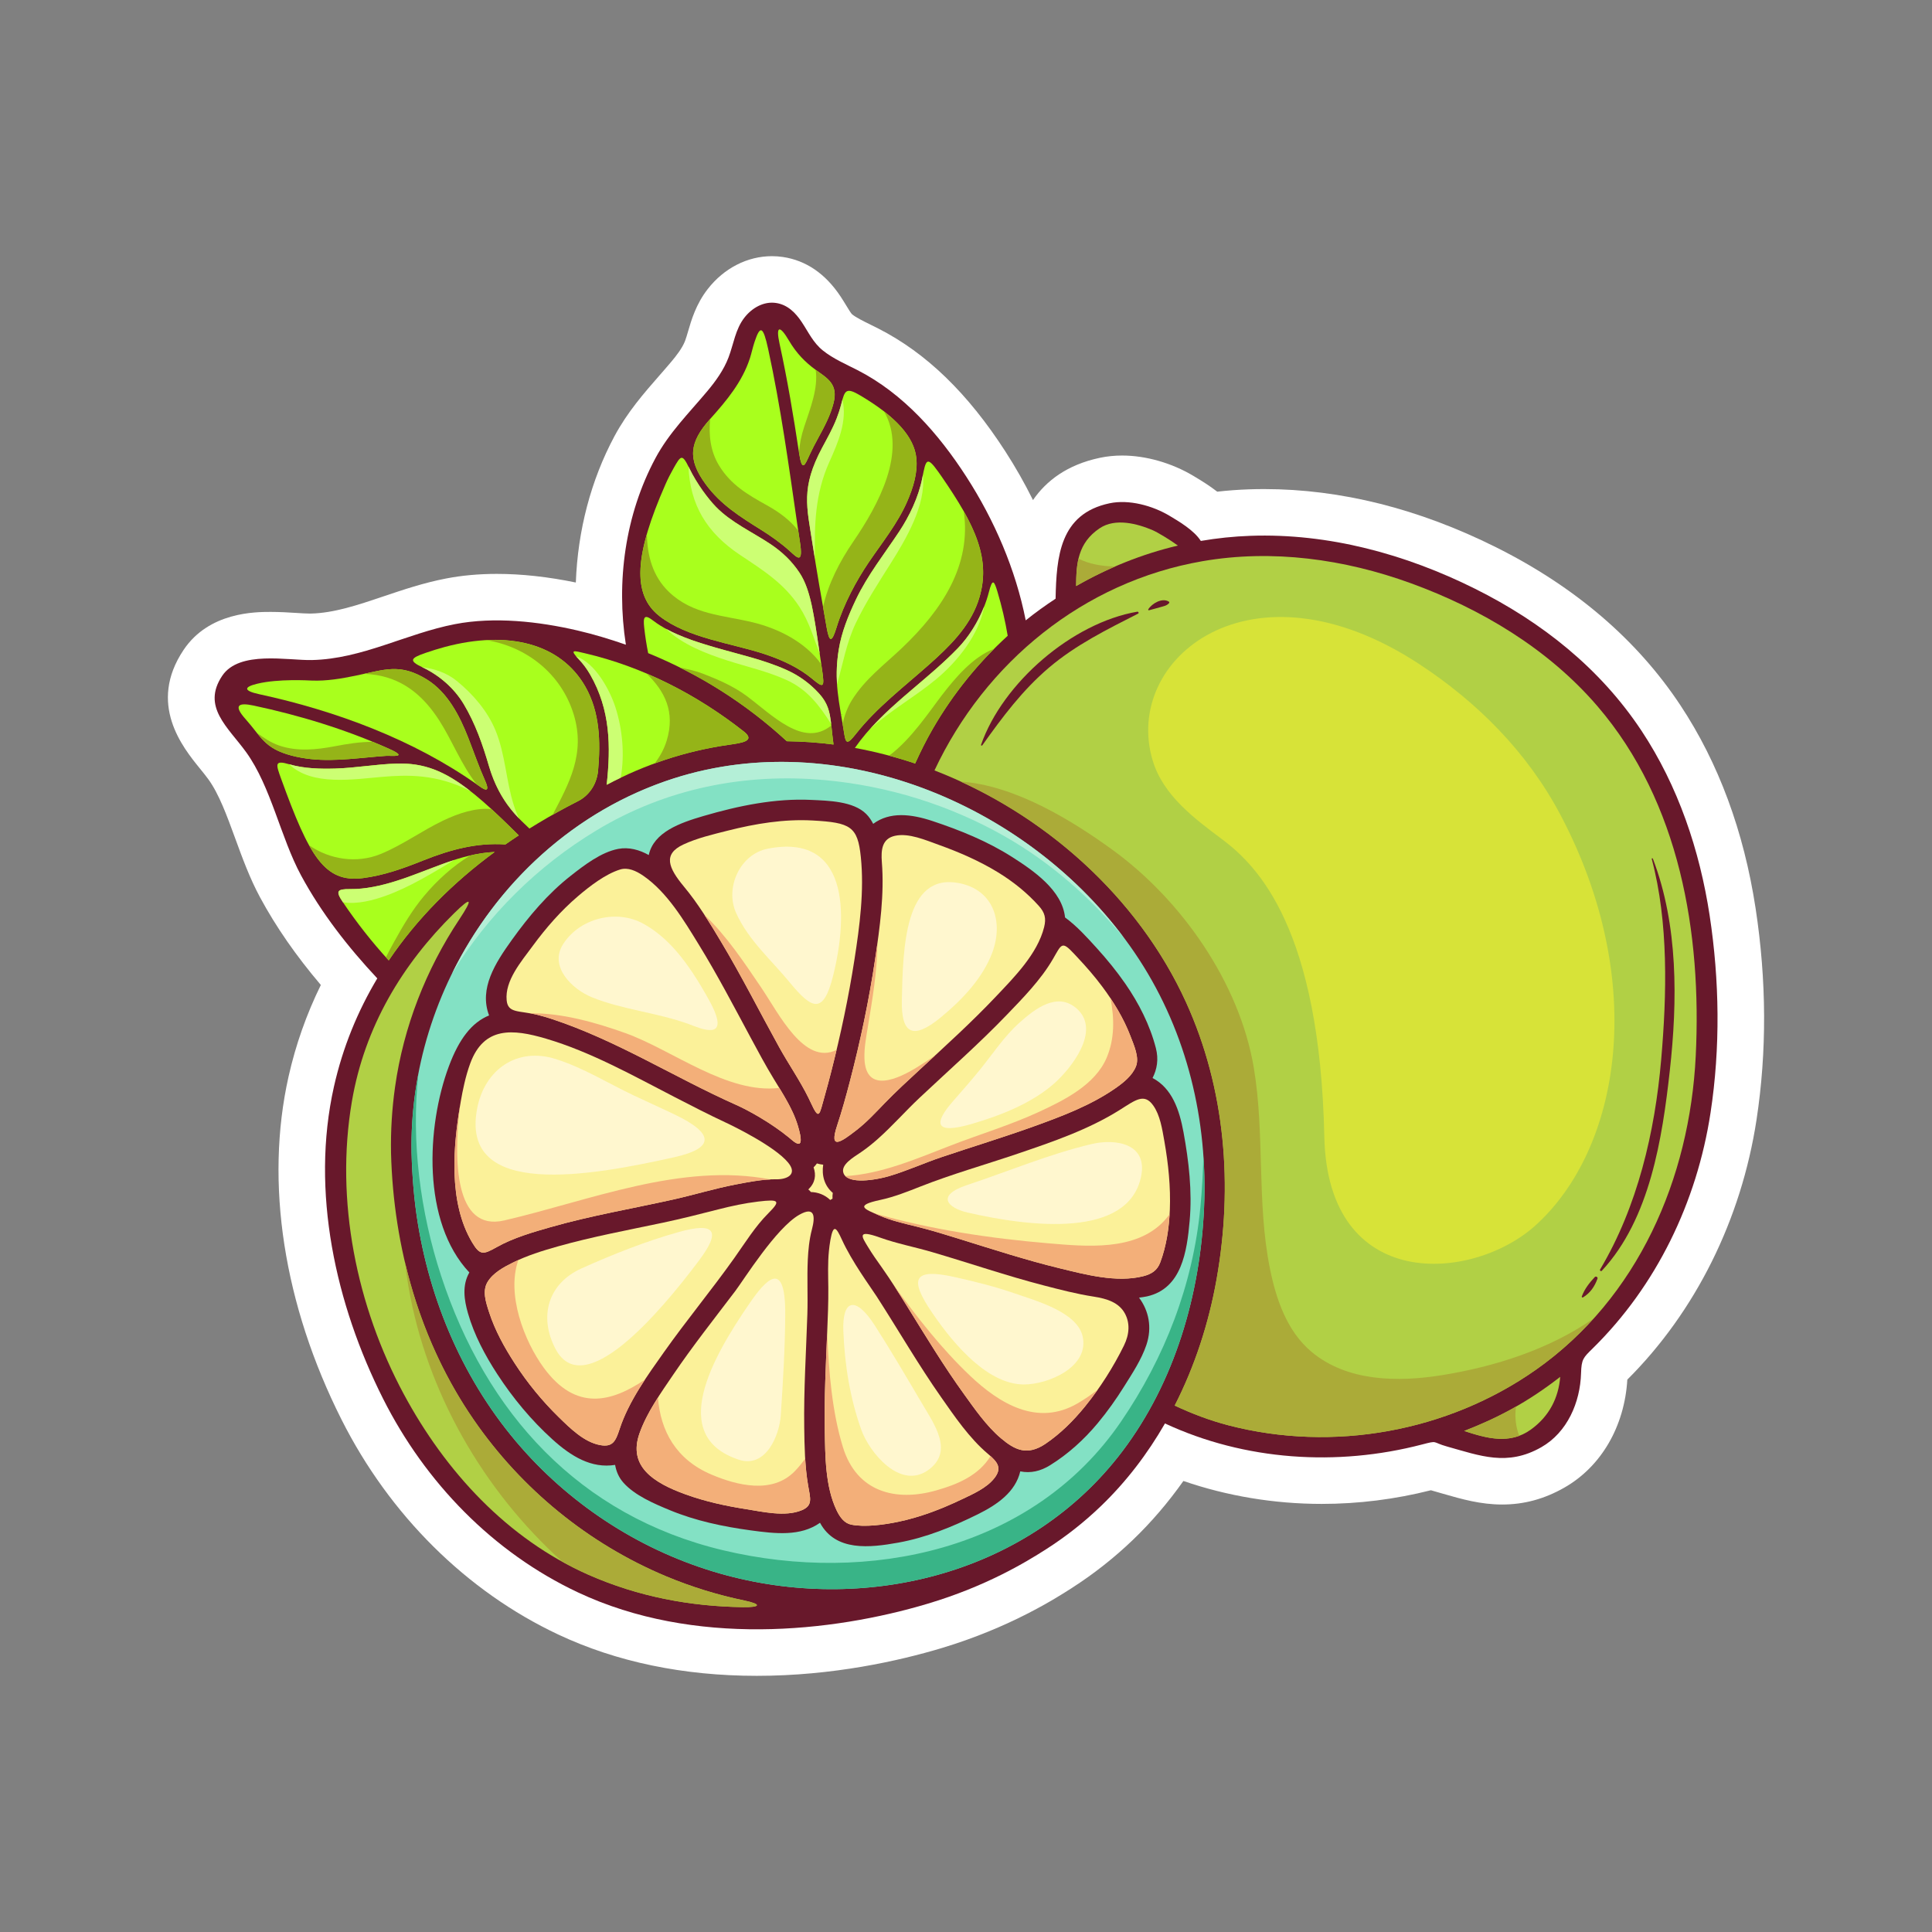 <svg id="Fruit" height="512" viewBox="0 0 992.13 992.13" width="512" xmlns="http://www.w3.org/2000/svg"><rect x="0" y="0" width="992.13" height="992.13" fill="#808080" stroke="none"/><g><path d="m107.015 400.21c5.451 7.532 9.498 18.615 13.783 30.348 3.688 10.098 7.5 20.539 12.783 30.324 8.16 15.108 18.427 29.914 31.176 44.926-7.375 15.024-12.934 30.784-16.579 47.038-12.227 54.516-2.555 117.094 27.231 176.209 24.691 49.002 64.197 88.175 111.238 110.301 29.943 14.082 64.25 21.223 101.973 21.225h.002c39.139 0 73.152-7.725 94.793-14.203 35.402-10.598 59.203-25.891 67.019-30.912 11.25-7.223 21.81-15.549 31.389-24.75 9.438-9.066 18.1-19.176 25.883-30.199 22.459 7.74 46.646 11.777 71.018 11.777 18.865 0 37.719-2.359 56.074-7.012.589.182 6.42 1.846 6.42 1.846 9.359 2.693 19.035 5.48 30.207 5.48 11.217 0 21.641-2.83 31.867-8.652 18.957-10.791 30.936-31.41 32.383-55.499 34.975-34.826 58.517-82.147 66.346-133.431 5.338-34.967 5.184-71.471-.463-108.493-6.047-39.66-19.047-74.776-38.639-104.376-22.229-33.579-54.096-60.881-94.711-81.146-39.715-19.814-79.77-29.86-119.053-29.86-2.635 0-5.271.045-7.912.14-5.363.189-10.77.588-16.17 1.193-3.824-2.973-7.859-5.49-11.672-7.768l-.565-.339c-11.097-6.64-24.433-10.449-36.589-10.449-3.936 0-7.781.391-11.433 1.164-16.815 3.559-27.519 11.797-34.349 21.705-4.215-8.519-8.957-16.873-14.182-24.968-19.292-29.892-40.58-50.508-65.076-63.026-1.344-.686-2.705-1.358-4.074-2.032-3.838-1.891-7.462-3.678-9.596-5.386-.575-.547-1.924-2.771-2.912-4.396-.961-1.582-1.936-3.174-2.986-4.758-7.746-11.673-17.707-18.489-29.598-20.263-1.857-.277-3.75-.418-5.625-.418-12.605 0-24.629 6.157-32.982 16.888-5.998 7.697-8.373 15.841-10.109 21.787-.537 1.839-1.043 3.575-1.535 4.856-1.418 3.713-4.619 7.763-6.91 10.495-2.103 2.509-4.25 4.959-6.387 7.402-7.65 8.738-16.32 18.645-22.945 31.007-12.122 22.612-18.867 48.47-19.848 75.15-14.262-2.941-27.881-4.429-40.559-4.429-9.184 0-17.945.794-26.043 2.361-11.582 2.24-22.103 5.788-32.278 9.222-13.013 4.39-25.304 8.536-37.212 8.789l-.442.004c-2.038 0-4.431-.168-7.015-.329-3.937-.244-8.398-.522-13.127-.522-7.838 0-31.686 0-44.742 19.502-18.572 27.734-.428 50.079 8.291 60.816 1.505 1.851 3.036 3.72 4.442 5.661z" fill="#fff"/><g><path d="m877.948 470.132c-5.105-33.483-16.17-66.43-34.943-94.792-21.258-32.111-51.204-55.869-85.459-72.96-35.717-17.819-75.334-28.646-115.458-27.224-8.595.304-17.085 1.199-25.438 2.626-3.531-5.56-11.615-10.239-16.079-12.913-8.647-5.176-20.771-8.538-30.812-6.414-25.547 5.408-27.25 27.436-27.691 48.993-5.271 3.476-10.408 7.151-15.334 11.122-5.188-26.21-16.076-51.426-30.513-73.789-14.17-21.954-32.318-42.672-55.881-54.713-6.021-3.077-12.475-5.832-17.785-10.09-4.98-3.992-7.371-9.358-10.811-14.54-3.205-4.828-7.271-8.962-13.229-9.851-6.406-.957-12.408 2.604-16.24 7.526-4.669 5.994-5.533 13.588-8.176 20.497-2.443 6.391-6.545 12.095-10.912 17.303-9.398 11.217-19.605 21.32-26.59 34.354-15.576 29.059-20.23 63.372-15.193 95.811-8.098-2.822-16.348-5.325-24.836-7.302-19.951-4.647-42.725-7.171-62.934-3.261-25.074 4.851-47.617 17.89-73.518 18.44-12.348.264-37.219-5.035-45.991 8.067-10.675 15.941 2.97 26.381 12.237 39.185 12.82 17.717 17.691 43.803 28.232 63.323 10.447 19.344 24.168 36.886 39.15 52.895-10.044 16.82-17.704 35.318-22.264 55.646-12.047 53.709.863 111.826 25.256 160.234 21.652 42.97 56.395 78.893 100.073 99.438 59.579 28.02 130.212 20.586 179.755 5.753 29.726-8.898 49.994-21.079 60.964-28.128 9.828-6.312 19.127-13.598 27.749-21.879 13.083-12.565 24.022-26.951 32.967-42.504 41.024 19.094 88.362 22.178 131.985 10.809 8.5-2.217 4.912-1.185 12.875 1.037 17 4.734 30.928 10.299 48.371.367 13.396-7.627 20.012-23.08 20.438-38.004.207-7.215 1.134-7.982 5.961-12.729 32.637-32.047 53.51-75.024 60.535-121.045 5.09-33.33 4.617-67.982-.461-101.288z" fill="#68182b"/><path d="m564.704 271.274c8.012-5.379 19.318-2.413 27.363 1.056 2.275.98 8.9 4.944 12.809 7.835-18.431 4.348-35.988 11.452-52.266 20.789.065-11.601.86-22.135 12.094-29.68z" fill="#b1d045"/><path d="m512.243 303.955c2.209 7.396 3.961 14.921 5.242 22.536-15.025 13.697-28.066 29.743-38.459 47.726-3.345 5.788-6.312 11.773-9.075 17.856-10.135-3.4-20.479-6.077-30.941-7.996 14.201-20.396 35.848-33.52 52.979-51.329 6.922-7.199 13.039-17.764 15.86-28.812 1.838-7.184 2.707-5.637 4.394.019z" fill="#a9ff1d"/><path d="m473.605 245.54c1.857-9.542 2.254-11.607 8.197-3.295.682.952 1.354 1.91 2.018 2.879 16.443 23.982 26.06 42.335 18.335 64.109-4.609 12.996-14.731 22.851-24.775 31.792-13.154 11.71-27.082 22.209-37.881 35.902-4.198 5.329-5.139 5.136-5.93.088-2.65-16.844-5.505-26.954-2.846-43.463 1.438-8.941 4.936-17.515 8.799-25.638 5.973-12.564 14.6-23.423 22.24-34.96 5.118-7.725 9.919-17.547 11.843-27.414z" fill="#a9ff1d"/><path d="m432.085 207.219c1.713-6.781 2.398-8.441 9.609-4.18 18.35 10.851 27.696 21.348 28.856 32.095.827 7.652-1.662 15.423-4.659 22.339-4.899 11.309-12.959 21.217-19.816 31.362-6.271 9.274-12.673 21.044-16.467 33.312-2.299 7.442-3.643 8.398-5.103.134-2.546-14.372-5.077-28.748-7.286-43.182-2.879-18.831-6.049-28.577 4.994-49.221 2.643-4.938 5.404-9.801 7.435-15.04.613-1.586 1.635-4.431 2.437-7.619z" fill="#a9ff1d"/><path d="m428.033 382.325c-7.961-1.037-15.971-1.584-23.988-1.689-21.166-19.497-45.078-34.583-71.191-45.222-.87-4.342-1.551-8.726-2.035-13.132-.582-5.303-.061-7.174 4.514-3.641 9.234 7.13 22.621 11.128 31.903 13.837 12.353 3.606 24.944 6.278 36.735 11.579 6.342 2.853 11.924 6.898 16.598 12.035 6.651 7.311 5.676 13.146 7.464 26.233z" fill="#a9ff1d"/><path d="m405.185 174.958c3.754 6.413 8.35 11.105 13.76 15.021 6.024 4.359 11.539 7.268 9.125 16.921-1.6 6.399-4.838 12.434-7.986 18.188-1.473 2.694-2.982 5.55-4.34 8.508-2.336 5.099-3.836 9.328-5.416-1.095-2.838-18.764-5.951-37.478-10.009-56.029-2.038-9.302.104-9.65 4.866-1.514z" fill="#a9ff1d"/><path d="m364.724 215.111c8.408-9.373 16.451-19.017 20.388-31.181.808-2.5 1.437-5.544 2.396-8.432 2.866-8.612 4.376-8.144 6.979 3.813 6.463 29.735 10.582 59.882 14.943 89.995.428 2.96.876 5.918 1.337 8.872 1.806 11.604-1.236 8.406-5.066 4.924-4.782-4.346-10.102-8.032-14.751-10.942-10.861-6.801-20.824-12.969-28.523-23.443-9.506-12.927-8.478-21.601 2.297-33.606z" fill="#a9ff1d"/><path d="m341.726 248.727c1.256-2.854 2.642-5.579 4.135-8.21 3.838-6.759 4.425-7.672 8.135-.03 3.982 8.207 9.84 15.854 13.67 19.794 7.803 8.03 18.701 12.934 27.933 19.084 5.978 3.984 10.992 8.731 14.962 14.729 6.373 9.638 7.714 24.174 11.598 49.882 1.428 9.457.652 9.386-5.117 4.578-6.609-5.504-15.053-9.577-24.531-12.703-16.979-5.6-39.346-8.138-53.865-19.465-14.281-11.137-12.703-31.76 3.08-67.659z" fill="#a9ff1d"/><path d="m300.312 335.455c29.875 6.957 57.578 21.281 81.607 40.147 6.355 4.986-1.086 5.933-7.828 6.894-22.211 3.165-43.264 10.266-62.54 20.507 2.149-19.726 1.921-38.436-8.436-56.498-1.726-3.007-3.674-5.619-5.819-7.869-5.197-5.455-2.437-4.449 3.016-3.181z" fill="#a9ff1d"/><path d="m218.491 335.291c3.319-1.134 6.657-2.188 10.026-3.088 32.518-8.666 59.431-1.752 72.07 20.398 7.465 13.083 7.854 28.218 6.559 42.982-.704 7.997-5.4 13.335-10.234 15.785-6.989 3.525-13.809 7.311-20.451 11.309-1.539.926-3.07 1.864-4.592 2.813-4.07-4.12-15.059-12.52-20.785-32.113-3.226-11.033-7.031-21.919-12.963-31.813-4.879-8.136-12.494-14.792-21.23-18.91-7.007-3.3-6.21-4.691 1.6-7.363z" fill="#a9ff1d"/><path d="m132.193 351.088c10.869-2.594 26.143-1.666 27.924-1.601 7.715.288 15.073-.987 22.566-2.525 14.835-3.047 22.693-6.565 36.523 1.967 10.598 6.536 16.81 18.595 21.191 29.795 2.977 7.606 5.537 15.083 8.678 22.104 3.51 7.854-1.93 3.596-3.682 2.354-32.961-23.386-73.117-38.221-112.271-46.689-8.537-1.847-7.691-3.792-.929-5.405z" fill="#a9ff1d"/><path d="m126.122 369.305c-6.649-7.422-3.37-8.571 4.126-6.978 23.436 4.982 47.258 12.206 69.648 22.259 10.412 4.669.814 3.41-1.452 3.556-3.337.217-6.456.522-9.138.77-13.512 1.253-26.174 2.604-39.529-.885-14.131-3.695-15.662-9.801-23.655-18.722z" fill="#a9ff1d"/><path d="m144.424 400.078c-2.796-7.724-3.612-9.873 4.206-7.582 7.564 2.216 15.898 2.396 23.514 2.175 10.55-.305 20.997-2.248 31.566-2.553 21.258-.607 34.945 9.226 62.68 36.866-2.313 1.516-4.582 3.077-6.842 4.653-14.63-.981-28.154 2.604-42.133 8.198-10.1 4.042-20.318 7.749-31.17 9.108-19.583 2.455-27.441-11.201-41.821-50.865z" fill="#a9ff1d"/><path d="m176.011 463.184c-3.76-5.604-3-6.695 3.871-6.615 7.75.09 15.854-1.751 23.186-4.046 17.953-5.62 32.957-14.201 50.963-15.014-21.311 15.653-39.876 34.19-54.4 55.691-8.79-9.587-16.612-19.584-23.62-30.016z" fill="#a9ff1d"/><path d="m381.427 825.313c-26.932-.399-53.658-5.343-79.301-16.665-41.631-18.381-73.449-53.111-94.727-92.647-24.342-45.226-35.355-99.505-26.709-150.319 6.551-38.51 26.014-70.613 52.414-96.615 9.225-9.079 9.932-7.747 2.697 3.157-17.025 25.653-28.59 55.057-32.938 86.014-1.578 11.225-2.279 22.509-2.062 33.843 1.249 48.592 14.757 96.84 42.513 137.064 24.521 35.536 58.842 63.604 98.676 80.291 12.992 5.445 26.496 9.605 40.244 12.469 8.947 1.866 8.535 3.546-.807 3.408z" fill="#b1d045"/><path d="m786.163 734.105c-10.873 7.844-22.724 4.527-34.268.723 8.313-3.196 16.436-6.885 24.242-11.174 8.9-4.889 17.223-10.498 25.072-16.607-.86 10.74-5.576 20.228-15.046 27.058z" fill="#b1d045"/><path d="m870.798 542.346c-3.098 62.818-29.59 124.15-82.054 161.045-45.38 31.914-104.198 42.494-157.901 28.545-9.534-2.477-18.711-5.961-27.604-10.137 10.354-20.295 17.483-42.301 21.489-64.791 8.527-47.898 4.63-97.717-15.639-142.263-24.586-54.032-73.117-97.436-129.214-119.114 26.062-55.515 76.537-96.874 137.619-107.442 35.91-6.214 72.929-1.084 106.981 11.306 36.204 13.17 70.636 33.765 95.892 63.197 42.282 49.28 53.538 116.593 50.431 179.654z" fill="#b1d045"/><path d="m585.009 492.758c-49.432-76.056-150.732-121.316-239.05-93.015-81.672 26.168-136.26 107.433-134.623 192.337.313 12.186 1.305 24.348 3.273 36.381 7.143 43.641 25.85 85.166 55.775 117.936 27.568 30.193 63.514 52.179 103.051 62.672 73.496 19.502 155.875-1.691 202.816-63.646 27.076-35.736 40.061-80.575 42.055-124.988 2.015-44.972-8.662-89.773-33.297-127.677zm25.906 134.187c-1.393 15.654-4.051 34.767-21.871 38.771-1.355.305-2.742.463-4.123.658 5.029 6.736 6.779 15.311 3.795 24.229-2.531 7.57-7.271 14.693-11.484 21.422-4.102 6.551-8.58 12.879-13.531 18.818-6.994 8.389-15.17 15.836-24.471 21.6-4.881 3.028-9.945 4.219-15.291 3.142-2.496 10.571-11.715 17.046-21.893 22.075-12.906 6.377-26.509 11.957-40.738 14.514-14.525 2.61-32.176 4.689-40.213-10.191-10.064 7.121-22.961 5.611-35.684 3.881-14.135-1.926-28.207-4.885-41.431-10.355-8.019-3.314-17.957-7.52-23.851-14.131-2.373-2.662-3.678-5.803-4.252-9.118-12.156 1.95-22.525-4.368-32.18-13.099-10.861-9.816-20.357-21.268-28.335-33.532-6.271-9.638-11.886-20.142-15.051-31.249-1.983-6.961-3.03-14.203.626-20.783.027-.052.063-.098.092-.146-24.457-25.969-22.043-75.031-10.504-105.931 5.236-14.028 11.742-22.443 20.627-26.075-5.25-13.881 3.238-26.972 11.713-38.791 8.689-12.113 18.402-23.635 30.168-32.878 6.879-5.406 15.627-12.163 24.434-13.846 5.469-1.047 10.924.478 15.688 3.161 2.523-11.771 16.072-16.542 28.133-20.061 17.844-5.207 36.652-9.16 55.344-8.257 8.646.417 21.566.603 28.172 7.212 1.48 1.48 2.646 3.217 3.6 5.08 8.533-6.329 19.424-5.101 30.461-1.439 14.076 4.669 28.076 10.332 40.635 18.305 11.184 7.101 26.013 17.264 27.425 31.202 6.105 4.451 11.346 10.29 16.373 15.832 5.207 5.738 10.127 11.772 14.545 18.143 6.961 10.04 12.686 21.276 15.736 33.155 1.477 5.754.58 10.832-1.713 15.318 10.025 5.273 13.795 16.4 15.893 27.854 2.74 14.946 4.51 30.315 3.156 45.51z" fill="#83e1c4"/><path d="m540.651 492.583c4.505-7.746 4.541-9.633 10.89-2.819.595.64 1.185 1.272 1.772 1.898 4.467 4.758 8.771 9.694 12.678 14.926 5.822 7.799 10.992 16.273 14.488 25.385 1.918 4.998 4.664 11.068 2.887 15.594-1.861 4.74-6.445 8.4-10.482 11.219-12.771 8.906-27.824 14.539-42.377 19.773-15.512 5.574-31.287 10.354-46.898 15.623-9.069 3.062-17.859 7.063-27.024 9.789-6.017 1.793-21.276 4.664-23.449-1.564-1.521-4.359 5.192-8.117 9.246-10.89 3.048-2.081 5.883-4.417 8.392-6.638 7.486-6.631 14.119-14.234 21.41-21.094 15.08-14.191 30.66-27.867 45.009-42.818 7.872-8.201 17.275-17.74 23.458-28.384z" fill="#fbf199"/><path d="m449.419 492.417c2.398-16.17 4.754-33.15 3.436-49.637-.518-6.528.156-12.109 6.719-13.569 7.121-1.584 15.771 2.224 22.665 4.696 10.468 3.754 20.708 8.229 30.209 14.034 7.809 4.77 14.93 10.482 21.047 17.299 3.034 3.382 3.836 6.275 2.683 10.896-3.423 13.703-15.315 25.645-24.696 35.565-12.482 13.201-25.976 25.4-39.314 37.723-6.043 5.58-12.111 11.158-17.838 17.066-4.643 4.79-9.172 9.727-14.459 13.828-7.893 6.121-14.284 10.676-10.01-2.248 2.467-7.443 4.563-15.016 6.541-22.604 5.416-20.759 9.871-41.823 13.017-63.049z" fill="#fbf199"/><path d="m350.931 433.666c7.121-3.322 15.183-5.189 22.767-7.106 14.24-3.6 28.878-6.029 43.607-5.219 19.478 1.069 23.138 3.049 24.749 18.716 1.798 17.462-.596 35.528-3.277 52.771-2.988 19.227-7.018 38.307-11.838 57.152-1.12 4.393-2.28 8.777-3.521 13.139-2.674 9.391-2.645 12.756-7.155 2.932-.35-.76-.71-1.514-1.077-2.264-4.428-8.975-10.217-17.289-15.063-26.041-9.975-18.035-19.248-36.455-29.846-54.146-5.621-9.382-11.691-19.467-19.002-28.248-8.127-9.77-10.926-16.751-.344-21.686z" fill="#fbf199"/><path d="m273.597 485.711c6.799-9.246 14.42-17.994 23.168-25.455 6.081-5.186 14.064-11.37 21.652-13.736 3.986-1.242 8.187.615 11.988 3.244 12.246 8.467 20.828 22.908 28.461 35.33 9.53 15.512 17.969 31.656 26.576 47.688 3.881 7.227 7.764 14.473 12.039 21.477 3.417 5.6 6.959 11.125 9.687 17.109 1.026 2.248 1.917 4.572 2.624 6.949 4.307 14.459-2.426 7.652-4.611 5.861-9.289-7.615-21.041-14.07-27.01-16.725-31.977-14.223-61.557-33.268-94.994-44.24-2.451-.803-4.801-1.484-7.055-2.039-9.625-2.377-15.287-.695-15.941-7.482-.978-10.116 7.404-19.804 13.416-27.981z" fill="#fbf199"/><path d="m242.509 638.104c-12.491-20.831-9.824-50.206-5.844-72.778.938-5.313 2.359-12.559 4.791-19.189 7.027-19.156 21.871-17.799 38.922-12.768 23.064 6.803 44.742 19.004 66.021 29.976 8.761 4.519 17.518 9.038 26.457 13.202 3.518 1.637 24.992 12.069 31.904 20.516 5.121 6.259-1.059 8.618-5.955 8.529-7.201-.125-14.789 1.486-21.115 2.693-10.76 2.053-21.251 5.303-31.941 7.685-21.096 4.7-42.475 8.304-63.271 14.271-8.371 2.4-18.758 5.32-27.421 10.209-6.876 3.88-8.575 4.267-12.548-2.346z" fill="#fbf199"/><path d="m318.154 733.954c-1.999 6.13-3.505 9.313-9.977 8.132-8.186-1.496-15.326-8.549-21.24-14.334-8.472-8.285-16.023-17.502-22.479-27.439-5.368-8.26-10.263-17.063-13.298-26.471-1.643-5.082-3.592-10.875-.784-15.521 2.798-4.629 8.162-7.539 12.841-9.877 7.375-3.686 15.352-6.162 23.266-8.391 17.807-5.016 36.031-8.375 54.113-12.205 9.564-2.025 18.986-4.434 28.453-6.845 6.689-1.703 13.488-3.169 20.346-3.978 10.797-1.27 11.65-.488 5.186 6-6.828 6.839-11.907 15.145-17.535 23.07-11.645 16.4-24.51 31.9-36.127 48.33-8.367 11.833-18.106 25.211-22.765 39.529z" fill="#fbf199"/><path d="m416.929 631.393c-1.367 5.172-1.877 10.682-2.104 15.471-.439 9.344.081 18.736-.228 28.096-.636 19.35-1.88 38.688-1.606 58.057.133 9.502.287 19.875 1.99 29.775 1.148 6.705 2.553 10.311-3.236 12.74-8.566 3.592-20.398.723-28.756-.578-10.434-1.623-20.813-3.91-30.764-7.487-16.826-6.05-29.75-14.53-23.848-31.325 3.809-10.848 11.205-21.172 17.299-30.15 10.026-14.771 21.107-28.779 31.892-42.996 4.351-5.733 20.979-32.453 32.903-39.191 8.005-4.532 8.222.9 6.458 7.588z" fill="#fbf199"/><path d="m416.421 612.14c-.207-.276-.438-.548-.721-.806-.199-.184-.418-.33-.621-.502 3.578-3.43 4.119-7.332 2.717-11.367.65-.625 1.209-1.299 1.703-2.004 1.074.307 2.152.537 3.232.641-.821 5.48.588 10.792 4.926 14.477-.152.995-.223 1.979-.139 2.943-.398.227-.801.448-1.176.701-2.895-2.75-6.333-3.964-9.921-4.083z" fill="#fbf199"/><path d="m510.717 758.967c-4.001 5.182-11.005 8.221-17.428 11.266-10.252 4.858-20.954 8.947-32.086 11.262-7.426 1.545-17.116 2.838-24.061 1.45-3.436-.687-5.762-3.647-7.52-7.337-5.889-12.35-5.844-28.008-6.08-41.373-.295-16.685.551-33.364 1.238-50.027.314-7.64.648-15.291.577-22.939-.06-6.338-.335-12.677.325-18.998.164-1.576.383-3.518.752-5.545 1.518-8.389 3.021-6.43 5.822-.299 5.381 11.787 14.508 24.007 18.041 29.49 11.098 17.221 21.344 34.982 33.121 51.762 6.664 9.494 14.398 20.955 24.031 29.018 4.866 4.069 7.206 7.168 3.268 12.27z" fill="#fbf199"/><path d="m577.177 690.977c-5.404 10.976-12.26 21.783-19.98 31.273-5.865 7.209-12.531 13.889-20.236 19.125-9.512 6.459-15.916 3.129-22.915-2.762-7.554-6.365-13.79-15.486-18.977-22.66-10.502-14.531-19.766-29.908-29.227-45.123-4.164-6.695-8.352-13.381-12.906-19.818-2.482-3.51-5.021-7.051-7.25-10.758-2.947-4.9-6.096-9.145 6.138-4.76 8.7 3.125 17.864 4.861 26.735 7.459 19.281 5.645 38.285 12.197 57.748 17.227 8.01 2.071 16.656 4.332 25.391 5.676 6.914 1.063 13.02 3.084 16.042 8.783 2.509 4.734 2.36 10.396-.563 16.338z" fill="#fbf199"/><path d="m600.741 621.301c-.35 9.07-1.725 18.414-4.914 26.957-1.533 4.107-4.395 6.01-8.826 7.125-13.65 3.432-29.686-.889-42.955-4.118-17.252-4.198-34.154-9.69-51.101-14.95-7.43-2.305-14.871-4.615-22.428-6.477-6.395-1.574-12.908-3.032-18.971-5.668-7.408-3.221-13.098-5.074.484-7.973 7.261-1.549 14.438-4.449 20.408-6.804 16.376-6.454 33.382-11.258 50.043-16.908 17.87-6.062 36.417-12.385 52.483-22.476 8.133-5.109 12.619-8.861 17.26-2.301 3.521 4.99 4.582 11.959 5.725 18.445 2.041 11.585 3.249 23.374 2.792 35.148z" fill="#fbf199"/><path d="m673.401 694.109c-12.604-10.616-18.164-27.205-21.295-42.83-6.787-33.861-2.545-68.871-8.232-102.875-7.322-43.768-37.221-86.332-72.609-112.015-20.814-15.104-50.111-33.136-77.972-35.034 50.343 23.087 93.199 63.723 115.796 113.39 20.269 44.546 24.166 94.364 15.639 142.263-4.006 22.49-11.135 44.496-21.489 64.791 8.894 4.176 18.07 7.66 27.604 10.137 53.703 13.949 112.521 3.369 157.901-28.545 10.99-7.73 20.774-16.584 29.509-26.248-22.863 15.854-50.641 24.674-77.832 29.049-22.549 3.626-48.683 3.367-67.02-12.083z" fill="#abab38"/><path d="m288.74 801.959c4.35 2.406 8.797 4.662 13.387 6.689 25.643 11.322 52.369 16.266 79.301 16.665 9.342.138 9.754-1.543.809-3.409-13.748-2.863-27.252-7.023-40.244-12.469-39.834-16.688-74.154-44.755-98.676-80.291-16.972-24.597-28.592-52.199-35.363-81.039.515 4.23 1.095 8.46 1.822 12.679 9.325 54.066 38.341 104.553 78.964 141.175z" fill="#abab38"/><path d="m572.56 290.949c-6.789-.173-13.285-1.302-18.715-4.066-1.039 4.399-1.207 9.137-1.234 14.071 6.454-3.702 13.117-7.037 19.949-10.005z" fill="#abab38"/><path d="m776.138 723.654c-7.807 4.289-15.93 7.978-24.242 11.174 9.445 3.114 19.098 5.891 28.25 2.504-1.813-4.75-2.355-9.93-1.65-15.041-.792.451-1.561.926-2.358 1.363z" fill="#abab38"/><path d="m801.507 418.78c-17.043-32.401-42.893-58.238-72.799-77.831-86.436-56.623-152.465-2.512-136.767 49.637 5.438 18.065 21.737 29.967 35.813 40.533 18.195 13.667 50.018 45.778 52.313 152.576 1.734 80.617 76.32 74.598 108.43 45.591 43.396-39.203 58.277-124.452 13.01-210.506z" fill="#d7e338"/><path d="m429.861 578.07c-4.274 12.924 2.117 8.369 10.01 2.248 5.287-4.102 9.816-9.038 14.459-13.828 5.727-5.908 11.795-11.486 17.838-17.066 2.693-2.487 5.393-4.973 8.086-7.459-3.262 2.236-6.563 4.424-9.972 6.49-8.149 4.936-25.677 13.813-26.362-4.818-.203-5.492.891-11.078 1.775-16.463 2.287-13.93 4.822-28.541 4.902-42.938-.383 2.744-.775 5.476-1.178 8.181-3.146 21.226-7.602 42.29-13.018 63.05-1.978 7.588-4.073 15.16-6.54 22.603z" fill="#f3af79"/><path d="m488.488 588.137c-17.396 6.721-35.529 14.701-54.338 15.813 4.066 4.113 17.002 1.639 22.435.021 9.165-2.727 17.955-6.728 27.024-9.789 15.611-5.27 31.386-10.049 46.898-15.623 14.553-5.234 29.605-10.867 42.377-19.773 4.037-2.818 8.621-6.479 10.482-11.219 1.777-4.525-.969-10.596-2.887-15.594-2.611-6.807-6.16-13.258-10.215-19.338 2 10.305 2.193 20.711-1.963 30.525-5.902 13.932-21.799 21.813-34.723 27.795-14.528 6.727-30.165 11.418-45.09 17.182z" fill="#f3af79"/><path d="m263.216 648.443c-4.679 2.338-10.043 5.248-12.841 9.877-2.808 4.646-.858 10.439.784 15.521 3.035 9.408 7.93 18.211 13.298 26.471 6.456 9.938 14.008 19.154 22.479 27.439 5.914 5.785 13.055 12.838 21.24 14.334 6.472 1.182 7.978-2.002 9.977-8.132 2.898-8.909 7.766-17.449 13.041-25.483-17.17 11.593-35.424 16.445-51.928-6.043-10.107-13.773-19.301-37.789-13.084-55.328-.988.444-1.994.858-2.966 1.344z" fill="#f3af79"/><path d="m352.226 767.466c9.951 3.577 20.33 5.864 30.764 7.487 8.357 1.301 20.189 4.17 28.756.578 5.789-2.43 4.385-6.035 3.236-12.74-.781-4.539-1.211-9.174-1.488-13.782-1.588 2.233-3.314 4.392-5.301 6.442-11.592 11.961-29.725 7.338-42.865 1.77-18.099-7.671-26.172-22.324-27.449-39.57-3.744 5.871-7.251 12.085-9.5 18.49-5.903 16.795 7.021 25.275 23.847 31.325z" fill="#f3af79"/><path d="m429.623 775.607c1.758 3.689 4.084 6.65 7.52 7.337 6.944 1.388 16.635.095 24.061-1.45 11.132-2.314 21.834-6.403 32.086-11.262 6.423-3.045 13.427-6.084 17.428-11.266 3.587-4.645 1.94-7.638-2.051-11.209-6.103 9.891-16.647 14.396-27.838 17.594-20.988 5.994-40.869.744-47.934-22.09-5.537-17.904-7.301-38.51-8.123-58.869-.684 16.604-1.523 33.219-1.229 49.842.236 13.366.191 29.024 6.08 41.373z" fill="#f3af79"/><path d="m536.96 741.375c7.705-5.236 14.371-11.916 20.236-19.125 2.237-2.752 4.379-5.639 6.456-8.584-3.155 2.475-6.511 4.793-10.147 6.928-20.769 12.195-40.351.098-55.328-14.09-14.663-13.895-27.234-30.05-39.191-46.497 2.324 3.583 4.601 7.197 6.855 10.823 9.461 15.215 18.725 30.592 29.227 45.123 5.187 7.174 11.423 16.295 18.977 22.66 6.999 5.891 13.403 9.221 22.915 2.762z" fill="#f3af79"/><path d="m361.767 469.819c2.996 4.607 5.809 9.274 8.51 13.781 10.598 17.69 19.871 36.11 29.846 54.146 4.846 8.752 10.635 17.066 15.063 26.041.367.75.728 1.504 1.077 2.264 4.511 9.824 4.481 6.459 7.155-2.932 1.241-4.361 2.401-8.746 3.521-13.139.92-3.592 1.779-7.197 2.641-10.805-16.53 8.121-29.578-18.576-38.502-31.758-8.803-12.999-17.821-26.674-29.311-37.598z" fill="#f3af79"/><path d="m242.509 638.104c3.973 6.612 5.672 6.226 12.548 2.345 8.663-4.889 19.05-7.809 27.421-10.209 20.797-5.967 42.176-9.57 63.271-14.271 10.69-2.382 21.182-5.632 31.941-7.685 5.453-1.041 11.835-2.314 18.107-2.584-45.906-8.854-92.783 10.807-136.874 21.03-25.47 5.903-26.075-30.702-22.683-58.895-3.723 22.211-5.768 50.198 6.269 70.269z" fill="#f3af79"/><path d="m272.113 520.353c1.256.216 2.574.467 4.01.821 2.254.555 4.604 1.236 7.055 2.039 33.438 10.973 63.018 30.018 94.994 44.24 5.969 2.654 17.721 9.109 27.01 16.725 2.186 1.791 8.918 8.598 4.611-5.861-.707-2.377-1.598-4.701-2.624-6.949-2.01-4.41-4.466-8.57-6.983-12.695-26.846 3.225-54.82-19.492-79.135-28.188-14.423-5.159-32.456-10.426-48.938-10.132z" fill="#f3af79"/><path d="m597.739 627.031c-14.661 15.586-40.029 13.076-59.309 11.443-29.543-2.504-60.567-7.037-89.445-15.408.811.352 1.672.717 2.561 1.104 6.063 2.636 12.576 4.094 18.971 5.668 7.557 1.861 14.998 4.172 22.428 6.477 16.947 5.26 33.849 10.752 51.101 14.95 13.27 3.229 29.305 7.55 42.955 4.118 4.432-1.115 7.293-3.018 8.826-7.125 2.914-7.803 4.266-16.269 4.752-24.587-.928 1.128-1.816 2.274-2.84 3.36z" fill="#f3af79"/><path d="m346.664 572.428c-7.064-3.394-14.238-6.582-21.296-9.928-13.384-6.351-25.661-14.102-39.87-18.625-20.084-6.393-36.617 5.443-40.451 25.26-9.104 47.08 58.684 34.623 101.218 25.125 20.92-4.666 20.447-12.194.399-21.832z" fill="#fff7cf"/><path d="m348.587 632.668c-17.133 4.795-34.063 11.554-49.85 18.634-17.444 7.823-22.121 24.909-13.49 41.36 14.297 27.249 52.738-17.359 73.807-45.488 11.188-14.934 8.438-19.803-10.467-14.506z" fill="#fff7cf"/><path d="m385.105 669.026c-19.451 28.233-42.338 68.501-5.695 80.571 13.795 4.545 20.852-12.365 21.541-22.824 1.115-16.953 2.211-34.553 2.287-51.949.129-29.361-10.405-17.013-18.133-5.798z" fill="#fff7cf"/><path d="m433.08 683.532c.666 17.31 3.451 34.61 9.244 50.773 4.098 11.429 19.831 30.95 34.304 20.623 13.362-9.534 3.128-23.566-3.261-34.392-7.852-13.301-15.7-26.744-24.082-39.803-9.994-15.578-16.834-13.424-16.205 2.799z" fill="#fff7cf"/><path d="m521.286 664.265c-10.1-3.532-20.389-6.069-30.736-8.403-21.898-4.93-23.549 1.02-12.053 17.984 12.271 18.107 29.324 36.99 47.214 37.107 12.488.08 34.143-9.038 30.163-25.039-3.064-12.332-24.557-18.141-34.588-21.649z" fill="#fff7cf"/><path d="m560.635 587.48c-21.663 5.113-42.624 13.955-64.034 21.076-16.305 5.422-9.813 11.79.273 14.117 32.683 7.533 82.46 13.203 89.082-18.422 3.594-17.157-13.201-19.632-25.321-16.771z" fill="#fff7cf"/><path d="m499.046 577.154c15.393-4.479 30.92-10.79 42.124-20.607 8.558-7.498 24.505-27.197 11.854-38.523-9.969-8.922-21.381-.125-29.543 7.18-7.934 7.102-13.912 16.361-20.602 24.549-4.392 5.373-8.972 10.586-13.539 15.813-9.641 11.036-9.883 17.299 9.706 11.588z" fill="#fff7cf"/><path d="m482.858 522.664c11.476-9.381 21.928-20.635 26.708-33.493 5.887-15.841.635-32.294-17.205-35.694-27.707-5.28-28.674 32.852-29.242 60.213-.356 17.029 5.521 20.596 19.739 8.974z" fill="#fff7cf"/><path d="m394.25 435.824c-14.289 2.795-22.049 20.071-16.254 32.973 6.318 14.071 17.943 24.011 27.449 35.579 11.531 14.034 17.367 16.856 22.398-3.371 8.018-32.245 7.561-73.234-33.593-65.181z" fill="#fff7cf"/><path d="m303.88 512.094c15.482 6.348 33.771 7.928 49.861 13.813 5.576 2.041 22.611 9.975 10.504-12.082-11.777-21.457-21.768-32.639-33.596-39.323-13.85-7.829-32.961-3.079-41.479 10.349-7.379 11.637 4.735 23.153 14.71 27.243z" fill="#fff7cf"/><path d="m616.427 619.91c-3.793 39.844-18.262 77.186-40.752 110.111-45.234 66.223-129.744 83.826-204.271 66.096-73.98-17.602-121.83-70.51-144.879-140.938-10.704-32.715-15.427-68.844-11.714-103.584-2.528 13.259-3.739 26.822-3.476 40.484.313 12.186 1.305 24.348 3.273 36.381 7.143 43.641 25.85 85.166 55.775 117.936 27.568 30.193 63.514 52.179 103.051 62.672 73.496 19.502 155.875-1.691 202.816-63.646 27.076-35.736 40.061-80.575 42.055-124.988.398-8.883.281-17.756-.321-26.574-.245 8.691-.729 17.374-1.557 26.05z" fill="#39b487"/><path d="m232.099 499.984c18.32-29.968 43.815-55.228 74.188-73.559 35.726-21.561 76.259-29.624 117.52-25.794 32.249 2.992 63.585 12.675 91.772 28.635 23.842 13.499 44.289 31.604 61.657 52.421-51.72-69.273-147.344-108.841-231.278-81.944-50.742 16.258-91.013 53.789-113.859 100.241z" fill="#b4efd7"/><g fill="#95b418"><path d="m381.919 375.603c-15.285-12-32.068-22.139-49.938-29.737 9.394 9.024 14.866 19.691 10.39 34.444-1.333 4.389-3.506 8.235-6.169 11.742 12.148-4.431 24.812-7.692 37.89-9.556 6.741-.961 14.183-1.907 7.827-6.893z"/><path d="m483.73 356.944c-6.092 7.891-15.854 22.821-27.16 31.121 4.492 1.206 8.961 2.524 13.381 4.008 2.764-6.083 5.73-12.068 9.075-17.856 8.765-15.164 19.43-28.93 31.561-41.092-11.068 4.27-19.974 14.906-26.857 23.819z"/><path d="m432.208 366.706c-.098.139-.196.258-.293.392.029.166.058.339.086.508.152-.253.311-.479.457-.755.086-.165-.144-.296-.25-.145z"/><path d="m453.989 211.294c11.97 20.697-2.972 48.05-15.741 66.731-7.17 10.486-12.955 21.802-15.592 33.655.617 3.534 1.225 7.068 1.851 10.6 1.46 8.265 2.804 7.309 5.103-.134 3.794-12.268 10.195-24.037 16.467-33.312 6.857-10.146 14.917-20.054 19.816-31.362 2.997-6.916 5.486-14.687 4.659-22.339-.865-8.003-6.285-15.866-16.563-23.839z"/><path d="m410.328 232.501c1.58 10.423 3.08 6.193 5.416 1.095 1.357-2.958 2.867-5.813 4.34-8.508 3.148-5.754 6.387-11.788 7.986-18.188 2.414-9.653-3.101-12.562-9.125-16.921-.025-.019-.047-.039-.074-.058 1.346 9.458-2.633 19.373-5.963 29.438-1.432 4.323-2.27 8.625-2.615 12.917.012.075.025.151.035.225z"/><path d="m332.217 274.188c-5.961 20.698-4.058 34.021 6.427 42.198 14.52 11.327 36.887 13.865 53.865 19.465 9.479 3.126 17.922 7.199 24.531 12.703 5.77 4.808 6.545 4.879 5.117-4.578-.15-.992-.291-1.938-.432-2.896-8.031-11.178-21.679-18.235-35.139-21.491-15.455-3.737-30.889-3.927-43.08-15.637-8.405-8.074-11.175-18.787-11.289-29.764z"/><path d="m428.033 382.325c-.523-3.832-.814-6.994-1.125-9.802-14.328 11.786-30.508-5.541-43.682-15.272-6.654-4.912-14.522-8.296-22.193-11.276-3.871-1.504-7.893-2.345-11.914-3.159 19.83 9.869 38.242 22.453 54.926 37.82 8.017.105 16.027.652 23.988 1.689z"/><path d="m439.5 376.928c10.799-13.693 24.727-24.192 37.881-35.902 10.044-8.941 20.166-18.796 24.775-31.792 5.75-16.209 1.883-30.521-7.246-46.67 3.988 27.559-10.947 50.448-31.688 70.16-9.1 8.651-19.002 15.958-25.723 26.771-2.32 3.737-3.828 7.859-4.813 12.16.292 1.724.588 3.486.883 5.36.792 5.048 1.732 5.242 5.931-.087z"/><path d="m241.402 439.327c-8.895 5.479-16.688 12.471-23.66 20.785-6.033 7.191-10.916 15.48-15.429 23.674-1.352 2.453-2.808 5.078-4.112 7.793.484.537.94 1.087 1.43 1.621 14.524-21.501 33.09-40.038 54.4-55.691-4.36.197-8.537.863-12.629 1.818z"/><path d="m252.363 415.482c-8.135-.798-17.021 2.185-24.873 5.94-10.922 5.223-20.67 12.463-31.914 17.087-12.332 5.071-26.277 2.915-36.867-4.459 7.566 13.613 15.241 18.435 27.537 16.894 10.852-1.359 21.07-5.066 31.17-9.108 13.979-5.595 27.503-9.18 42.133-8.198 2.26-1.576 4.529-3.138 6.842-4.653-5.11-5.093-9.737-9.572-14.028-13.503z"/><path d="m300.587 352.602c-9.758-17.099-28.04-25.078-50.818-23.86 20.647 3.306 38.506 17.295 44.865 38.206 6.133 20.164-2.49 35.476-10.861 51.506 4.316-2.448 8.682-4.836 13.139-7.084 4.834-2.45 9.53-7.788 10.234-15.785 1.295-14.766.906-29.9-6.559-42.983z"/><path d="m249.076 400.827c-3.141-7.021-5.701-14.497-8.678-22.104-4.382-11.2-10.594-23.259-21.191-29.795-12.391-7.644-20.004-5.614-32.119-2.917 2.156.115 4.332.32 6.549.703 14.479 2.506 24.359 11.437 32.02 23.4 6.724 10.498 11.35 22.877 19.131 32.664.197.14.41.261.607.401 1.751 1.244 7.19 5.502 3.681-2.352z"/><path d="m149.777 388.026c13.355 3.489 26.018 2.138 39.529.885 2.682-.247 5.801-.553 9.138-.77 2.267-.146 11.864 1.113 1.452-3.556-2.781-1.249-5.586-2.454-8.408-3.616-6.656-.064-13.521 1.098-19.447 2.229-9.459 1.806-19.335 2.836-28.604-.325-4.25-1.45-8.028-3.939-11.654-6.673 4.203 5.279 7.859 9.177 17.994 11.826z"/><path d="m362.425 248.718c7.699 10.475 17.662 16.643 28.523 23.443 4.649 2.91 9.969 6.597 14.751 10.942 3.83 3.482 6.872 6.68 5.066-4.924-.292-1.876-.567-3.754-.85-5.634-3.843-5.025-9.126-9.19-16.124-13.082-9.85-5.479-18.509-10.486-24.564-20.453-4.447-7.322-5.316-15.577-4.557-23.84-10.721 11.975-11.733 20.643-2.245 33.548z"/></g><path d="m263.806 413.362c-3.982-12.599-4.298-26.039-9.363-38.317-4.084-9.894-11.543-18.563-19.744-25.265-5.379-4.396-11.551-6.325-18.035-7.241.088.041.141.074.227.115 8.736 4.118 16.352 10.774 21.23 18.91 5.932 9.894 9.737 20.779 12.963 31.813 3.959 13.547 10.43 21.739 15.396 26.867-.996-2.14-1.891-4.403-2.674-6.882z" fill="#ccff73"/><path d="m241.578 406.275c-13.383-10.481-24.031-14.553-37.867-14.157-10.569.305-21.017 2.248-31.566 2.553-7.615.222-15.949.041-23.514-2.175-.057-.016-.092-.022-.15-.039 11.742 11.351 33.252 7.681 48.014 6.461 12.311-1.014 27.751-1.627 45.083 7.357z" fill="#ccff73"/><path d="m203.068 452.522c-7.331 2.295-15.436 4.136-23.186 4.046-6.871-.08-7.631 1.012-3.871 6.615.028.041.057.082.086.123 7.229 1.288 15.816-1.09 22.004-3.31 12.183-4.371 23.824-11.568 35.268-18.407-9.893 3.184-19.573 7.574-30.301 10.933z" fill="#ccff73"/><path d="m295.833 337.017c.396.467.865.989 1.463 1.619 2.146 2.25 4.094 4.862 5.819 7.869 10.356 18.063 10.585 36.772 8.436 56.498 2.37-1.259 4.769-2.468 7.19-3.63 2.184-12.058.809-25.173-2.645-35.98-2.796-8.759-10.241-22.868-20.263-26.376z" fill="#ccff73"/><path d="m426.822 371.795c-.736-6.372-1.721-10.721-6.254-15.702-4.674-5.137-10.256-9.183-16.598-12.035-11.791-5.301-24.383-7.973-36.735-11.579-7.222-2.108-16.905-5.017-25.206-9.552 8.42 8.042 20.246 12.632 31.328 16.204 10.182 3.283 20.715 5.609 30.49 10.042 10.817 4.906 16.93 13.111 22.975 22.622z" fill="#ccff73"/><path d="m353.546 239.604c.834 19.565 9.232 33.882 26.555 45.411 11.734 7.813 22.581 14.571 30.459 26.669 4.867 7.473 7.309 15.904 10.379 24.078-3.025-20.672-4.721-33.11-10.379-41.668-3.97-5.998-8.984-10.745-14.962-14.729-9.231-6.15-20.13-11.054-27.933-19.084-3.83-3.939-9.688-11.587-13.67-19.794-.165-.342-.294-.577-.449-.883z" fill="#ccff73"/><path d="m457.353 289.371c7.727-12.284 18.25-29.817 16.596-45.584-.108.554-.224 1.136-.344 1.753-1.924 9.867-6.725 19.689-11.842 27.415-7.641 11.537-16.268 22.396-22.24 34.96-3.863 8.123-7.361 16.696-8.799 25.638-1.08 6.71-1.223 12.356-.865 17.834 3.016-10.53 4.743-21.224 9.633-31.445 5.117-10.696 11.559-20.555 17.861-30.571z" fill="#ccff73"/><path d="m505.438 311.315c-3.238 8.267-8.092 15.86-13.45 21.433-14.196 14.757-31.435 26.354-45.024 41.479 10.369-9.453 23.232-16.63 33.889-25.522 10.881-9.082 21.904-22.734 24.585-37.39z" fill="#ccff73"/><path d="m422.214 229.878c-11.043 20.644-7.873 30.39-4.994 49.221.41 2.679.875 5.347 1.305 8.021-.359-17.256-.058-33.322 7.301-49.733 4.677-10.435 9.311-21.141 6.804-32.22-.177.628-.353 1.296-.544 2.053-.803 3.188-1.824 6.033-2.437 7.619-2.03 5.238-4.792 10.1-7.435 15.039z" fill="#ccff73"/><path d="m822.571 652.579c24.775-26.649 31.057-68.052 34.912-102.74 3.988-35.89 4.363-74.729-8.693-108.892-.133-.35-.672-.22-.572.157 8.686 32.681 7.727 69.687 4.841 103.058-3.211 37.127-12.144 75.5-31.366 107.74-.323.541.441 1.149.878.677z" fill="#68182b"/><path d="m818.95 655.805c-2.824 3.033-5.195 6.041-6.666 9.957-.135.36.326.667.629.484 3.701-2.262 5.984-5.583 7.438-9.627.289-.799-.846-1.414-1.401-.814z" fill="#68182b"/><path d="m584.019 314.123c-33.329 5.701-69.064 36.437-80.229 68.36-.138.395.419.565.632.268 10.404-14.592 20.58-28.289 34.328-39.963 13.705-11.638 29.77-19.573 45.688-27.672.586-.298.148-1.09-.419-.993z" fill="#68182b"/><path d="m589.671 312.901c-.154.246.098.563.369.482 1.85-.534 3.727-.948 5.568-1.52 1.703-.528 3.473-.708 4.711-2.123.221-.249.191-.619-.104-.8-3.45-2.124-8.687.976-10.544 3.961z" fill="#68182b"/></g></g></svg>